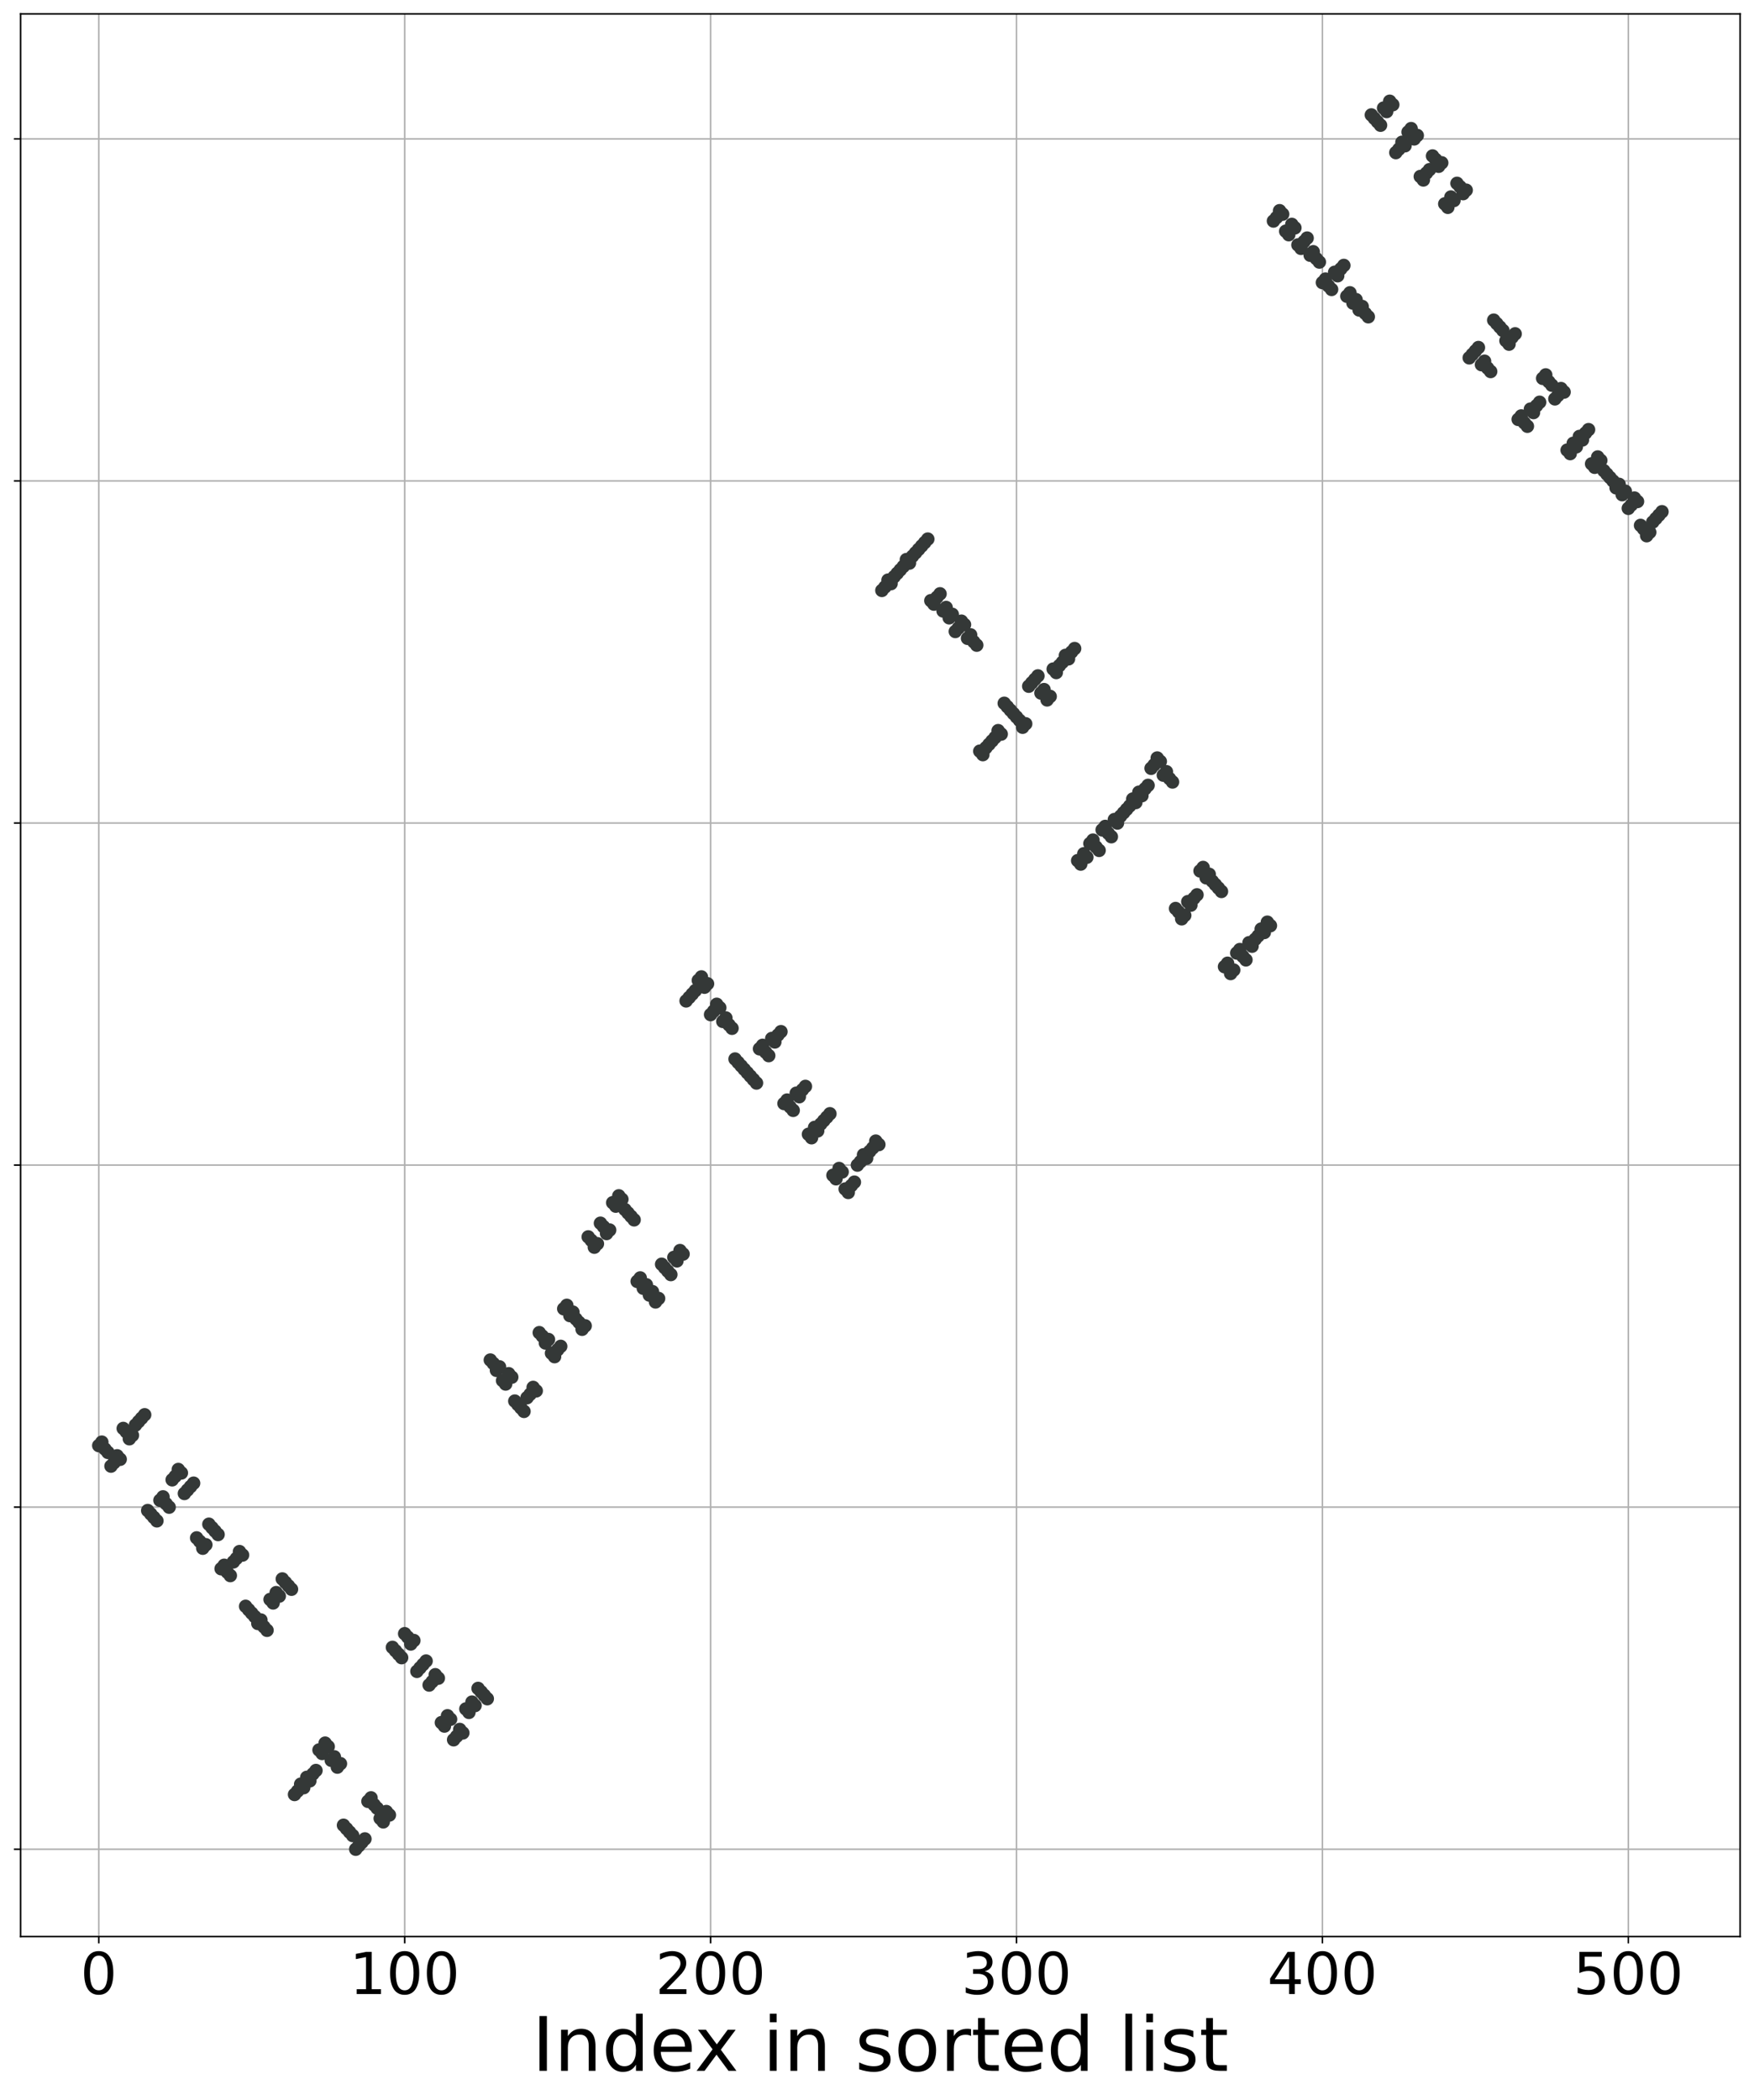 <?xml version="1.0" encoding="utf-8" standalone="no"?>
<!DOCTYPE svg PUBLIC "-//W3C//DTD SVG 1.1//EN"
  "http://www.w3.org/Graphics/SVG/1.1/DTD/svg11.dtd">
<!-- Created with matplotlib (https://matplotlib.org/) -->
<svg height="1090.099pt" version="1.1" viewBox="0 0 910.7 1090.099" width="910.7pt" xmlns="http://www.w3.org/2000/svg" xmlns:xlink="http://www.w3.org/1999/xlink">
 <defs>
  <style type="text/css">*{stroke-linecap:butt;stroke-linejoin:round;}</style>
 </defs>
 <g id="figure_1">
  <g id="patch_1">
   <path d="M 0 1090.099 
L 910.7 1090.099 
L 910.7 0 
L 0 0 
z
" style="fill:#ffffff;"/>
  </g>
  <g id="axes_1">
   <g id="patch_2">
    <path d="M 10.7 1005.12 
L 903.5 1005.12 
L 903.5 7.2 
L 10.7 7.2 
z
" style="fill:#ffffff;"/>
   </g>
   <g id="matplotlib.axis_1">
    <g id="xtick_1">
     <g id="line2d_1">
      <path clip-path="url(#pa34b870c39)" d="M 51.282 1005.12 
L 51.282 7.2 
" style="fill:none;stroke:#b0b0b0;stroke-linecap:square;stroke-width:0.8;"/>
     </g>
     <g id="line2d_2">
      <defs>
       <path d="M 0 0 
L 0 3.5 
" id="mb0ff9c9b8e" style="stroke:#000000;stroke-width:0.8;"/>
      </defs>
      <g>
       <use style="stroke:#000000;stroke-width:0.8;" x="51.282" xlink:href="#mb0ff9c9b8e" y="1005.12"/>
      </g>
     </g>
     <g id="text_1">
      <!-- 0 -->
      <g transform="translate(41.738 1034.915)scale(0.3 -0.3)">
       <defs>
        <path d="M 31.781 66.406 
Q 24.172 66.406 20.328 58.906 
Q 16.5 51.422 16.5 36.375 
Q 16.5 21.391 20.328 13.891 
Q 24.172 6.391 31.781 6.391 
Q 39.453 6.391 43.281 13.891 
Q 47.125 21.391 47.125 36.375 
Q 47.125 51.422 43.281 58.906 
Q 39.453 66.406 31.781 66.406 
z
M 31.781 74.219 
Q 44.047 74.219 50.516 64.516 
Q 56.984 54.828 56.984 36.375 
Q 56.984 17.969 50.516 8.266 
Q 44.047 -1.422 31.781 -1.422 
Q 19.531 -1.422 13.062 8.266 
Q 6.594 17.969 6.594 36.375 
Q 6.594 54.828 13.062 64.516 
Q 19.531 74.219 31.781 74.219 
z
" id="DejaVuSans-48"/>
       </defs>
       <use xlink:href="#DejaVuSans-48"/>
      </g>
     </g>
    </g>
    <g id="xtick_2">
     <g id="line2d_3">
      <path clip-path="url(#pa34b870c39)" d="M 210.115 1005.12 
L 210.115 7.2 
" style="fill:none;stroke:#b0b0b0;stroke-linecap:square;stroke-width:0.8;"/>
     </g>
     <g id="line2d_4">
      <g>
       <use style="stroke:#000000;stroke-width:0.8;" x="210.115" xlink:href="#mb0ff9c9b8e" y="1005.12"/>
      </g>
     </g>
     <g id="text_2">
      <!-- 100 -->
      <g transform="translate(181.484 1034.915)scale(0.3 -0.3)">
       <defs>
        <path d="M 12.406 8.297 
L 28.516 8.297 
L 28.516 63.922 
L 10.984 60.406 
L 10.984 69.391 
L 28.422 72.906 
L 38.281 72.906 
L 38.281 8.297 
L 54.391 8.297 
L 54.391 0 
L 12.406 0 
z
" id="DejaVuSans-49"/>
       </defs>
       <use xlink:href="#DejaVuSans-49"/>
       <use x="63.623" xlink:href="#DejaVuSans-48"/>
       <use x="127.246" xlink:href="#DejaVuSans-48"/>
      </g>
     </g>
    </g>
    <g id="xtick_3">
     <g id="line2d_5">
      <path clip-path="url(#pa34b870c39)" d="M 368.948 1005.12 
L 368.948 7.2 
" style="fill:none;stroke:#b0b0b0;stroke-linecap:square;stroke-width:0.8;"/>
     </g>
     <g id="line2d_6">
      <g>
       <use style="stroke:#000000;stroke-width:0.8;" x="368.948" xlink:href="#mb0ff9c9b8e" y="1005.12"/>
      </g>
     </g>
     <g id="text_3">
      <!-- 200 -->
      <g transform="translate(340.316 1034.915)scale(0.3 -0.3)">
       <defs>
        <path d="M 19.188 8.297 
L 53.609 8.297 
L 53.609 0 
L 7.328 0 
L 7.328 8.297 
Q 12.938 14.109 22.625 23.891 
Q 32.328 33.688 34.812 36.531 
Q 39.547 41.844 41.422 45.531 
Q 43.312 49.219 43.312 52.781 
Q 43.312 58.594 39.234 62.25 
Q 35.156 65.922 28.609 65.922 
Q 23.969 65.922 18.812 64.312 
Q 13.672 62.703 7.812 59.422 
L 7.812 69.391 
Q 13.766 71.781 18.938 73 
Q 24.125 74.219 28.422 74.219 
Q 39.75 74.219 46.484 68.547 
Q 53.219 62.891 53.219 53.422 
Q 53.219 48.922 51.531 44.891 
Q 49.859 40.875 45.406 35.406 
Q 44.188 33.984 37.641 27.219 
Q 31.109 20.453 19.188 8.297 
z
" id="DejaVuSans-50"/>
       </defs>
       <use xlink:href="#DejaVuSans-50"/>
       <use x="63.623" xlink:href="#DejaVuSans-48"/>
       <use x="127.246" xlink:href="#DejaVuSans-48"/>
      </g>
     </g>
    </g>
    <g id="xtick_4">
     <g id="line2d_7">
      <path clip-path="url(#pa34b870c39)" d="M 527.781 1005.12 
L 527.781 7.2 
" style="fill:none;stroke:#b0b0b0;stroke-linecap:square;stroke-width:0.8;"/>
     </g>
     <g id="line2d_8">
      <g>
       <use style="stroke:#000000;stroke-width:0.8;" x="527.781" xlink:href="#mb0ff9c9b8e" y="1005.12"/>
      </g>
     </g>
     <g id="text_4">
      <!-- 300 -->
      <g transform="translate(499.149 1034.915)scale(0.3 -0.3)">
       <defs>
        <path d="M 40.578 39.312 
Q 47.656 37.797 51.625 33 
Q 55.609 28.219 55.609 21.188 
Q 55.609 10.406 48.188 4.484 
Q 40.766 -1.422 27.094 -1.422 
Q 22.516 -1.422 17.656 -0.516 
Q 12.797 0.391 7.625 2.203 
L 7.625 11.719 
Q 11.719 9.328 16.594 8.109 
Q 21.484 6.891 26.812 6.891 
Q 36.078 6.891 40.938 10.547 
Q 45.797 14.203 45.797 21.188 
Q 45.797 27.641 41.281 31.266 
Q 36.766 34.906 28.719 34.906 
L 20.219 34.906 
L 20.219 43.016 
L 29.109 43.016 
Q 36.375 43.016 40.234 45.922 
Q 44.094 48.828 44.094 54.297 
Q 44.094 59.906 40.109 62.906 
Q 36.141 65.922 28.719 65.922 
Q 24.656 65.922 20.016 65.031 
Q 15.375 64.156 9.812 62.312 
L 9.812 71.094 
Q 15.438 72.656 20.344 73.438 
Q 25.25 74.219 29.594 74.219 
Q 40.828 74.219 47.359 69.109 
Q 53.906 64.016 53.906 55.328 
Q 53.906 49.266 50.438 45.094 
Q 46.969 40.922 40.578 39.312 
z
" id="DejaVuSans-51"/>
       </defs>
       <use xlink:href="#DejaVuSans-51"/>
       <use x="63.623" xlink:href="#DejaVuSans-48"/>
       <use x="127.246" xlink:href="#DejaVuSans-48"/>
      </g>
     </g>
    </g>
    <g id="xtick_5">
     <g id="line2d_9">
      <path clip-path="url(#pa34b870c39)" d="M 686.614 1005.12 
L 686.614 7.2 
" style="fill:none;stroke:#b0b0b0;stroke-linecap:square;stroke-width:0.8;"/>
     </g>
     <g id="line2d_10">
      <g>
       <use style="stroke:#000000;stroke-width:0.8;" x="686.614" xlink:href="#mb0ff9c9b8e" y="1005.12"/>
      </g>
     </g>
     <g id="text_5">
      <!-- 400 -->
      <g transform="translate(657.982 1034.915)scale(0.3 -0.3)">
       <defs>
        <path d="M 37.797 64.312 
L 12.891 25.391 
L 37.797 25.391 
z
M 35.203 72.906 
L 47.609 72.906 
L 47.609 25.391 
L 58.016 25.391 
L 58.016 17.188 
L 47.609 17.188 
L 47.609 0 
L 37.797 0 
L 37.797 17.188 
L 4.891 17.188 
L 4.891 26.703 
z
" id="DejaVuSans-52"/>
       </defs>
       <use xlink:href="#DejaVuSans-52"/>
       <use x="63.623" xlink:href="#DejaVuSans-48"/>
       <use x="127.246" xlink:href="#DejaVuSans-48"/>
      </g>
     </g>
    </g>
    <g id="xtick_6">
     <g id="line2d_11">
      <path clip-path="url(#pa34b870c39)" d="M 845.447 1005.12 
L 845.447 7.2 
" style="fill:none;stroke:#b0b0b0;stroke-linecap:square;stroke-width:0.8;"/>
     </g>
     <g id="line2d_12">
      <g>
       <use style="stroke:#000000;stroke-width:0.8;" x="845.447" xlink:href="#mb0ff9c9b8e" y="1005.12"/>
      </g>
     </g>
     <g id="text_6">
      <!-- 500 -->
      <g transform="translate(816.815 1034.915)scale(0.3 -0.3)">
       <defs>
        <path d="M 10.797 72.906 
L 49.516 72.906 
L 49.516 64.594 
L 19.828 64.594 
L 19.828 46.734 
Q 21.969 47.469 24.109 47.828 
Q 26.266 48.188 28.422 48.188 
Q 40.625 48.188 47.75 41.5 
Q 54.891 34.812 54.891 23.391 
Q 54.891 11.625 47.562 5.094 
Q 40.234 -1.422 26.906 -1.422 
Q 22.312 -1.422 17.547 -0.641 
Q 12.797 0.141 7.719 1.703 
L 7.719 11.625 
Q 12.109 9.234 16.797 8.062 
Q 21.484 6.891 26.703 6.891 
Q 35.156 6.891 40.078 11.328 
Q 45.016 15.766 45.016 23.391 
Q 45.016 31 40.078 35.438 
Q 35.156 39.891 26.703 39.891 
Q 22.75 39.891 18.812 39.016 
Q 14.891 38.141 10.797 36.281 
z
" id="DejaVuSans-53"/>
       </defs>
       <use xlink:href="#DejaVuSans-53"/>
       <use x="63.623" xlink:href="#DejaVuSans-48"/>
       <use x="127.246" xlink:href="#DejaVuSans-48"/>
      </g>
     </g>
    </g>
    <g id="text_7">
     <!-- Index in sorted list -->
     <g transform="translate(276.277 1074.788)scale(0.39 -0.39)">
      <defs>
       <path d="M 9.812 72.906 
L 19.672 72.906 
L 19.672 0 
L 9.812 0 
z
" id="DejaVuSans-73"/>
       <path d="M 54.891 33.016 
L 54.891 0 
L 45.906 0 
L 45.906 32.719 
Q 45.906 40.484 42.875 44.328 
Q 39.844 48.188 33.797 48.188 
Q 26.516 48.188 22.312 43.547 
Q 18.109 38.922 18.109 30.906 
L 18.109 0 
L 9.078 0 
L 9.078 54.688 
L 18.109 54.688 
L 18.109 46.188 
Q 21.344 51.125 25.703 53.562 
Q 30.078 56 35.797 56 
Q 45.219 56 50.047 50.172 
Q 54.891 44.344 54.891 33.016 
z
" id="DejaVuSans-110"/>
       <path d="M 45.406 46.391 
L 45.406 75.984 
L 54.391 75.984 
L 54.391 0 
L 45.406 0 
L 45.406 8.203 
Q 42.578 3.328 38.25 0.953 
Q 33.938 -1.422 27.875 -1.422 
Q 17.969 -1.422 11.734 6.484 
Q 5.516 14.406 5.516 27.297 
Q 5.516 40.188 11.734 48.094 
Q 17.969 56 27.875 56 
Q 33.938 56 38.25 53.625 
Q 42.578 51.266 45.406 46.391 
z
M 14.797 27.297 
Q 14.797 17.391 18.875 11.75 
Q 22.953 6.109 30.078 6.109 
Q 37.203 6.109 41.297 11.75 
Q 45.406 17.391 45.406 27.297 
Q 45.406 37.203 41.297 42.844 
Q 37.203 48.484 30.078 48.484 
Q 22.953 48.484 18.875 42.844 
Q 14.797 37.203 14.797 27.297 
z
" id="DejaVuSans-100"/>
       <path d="M 56.203 29.594 
L 56.203 25.203 
L 14.891 25.203 
Q 15.484 15.922 20.484 11.062 
Q 25.484 6.203 34.422 6.203 
Q 39.594 6.203 44.453 7.469 
Q 49.312 8.734 54.109 11.281 
L 54.109 2.781 
Q 49.266 0.734 44.188 -0.344 
Q 39.109 -1.422 33.891 -1.422 
Q 20.797 -1.422 13.156 6.188 
Q 5.516 13.812 5.516 26.812 
Q 5.516 40.234 12.766 48.109 
Q 20.016 56 32.328 56 
Q 43.359 56 49.781 48.891 
Q 56.203 41.797 56.203 29.594 
z
M 47.219 32.234 
Q 47.125 39.594 43.094 43.984 
Q 39.062 48.391 32.422 48.391 
Q 24.906 48.391 20.391 44.141 
Q 15.875 39.891 15.188 32.172 
z
" id="DejaVuSans-101"/>
       <path d="M 54.891 54.688 
L 35.109 28.078 
L 55.906 0 
L 45.312 0 
L 29.391 21.484 
L 13.484 0 
L 2.875 0 
L 24.125 28.609 
L 4.688 54.688 
L 15.281 54.688 
L 29.781 35.203 
L 44.281 54.688 
z
" id="DejaVuSans-120"/>
       <path id="DejaVuSans-32"/>
       <path d="M 9.422 54.688 
L 18.406 54.688 
L 18.406 0 
L 9.422 0 
z
M 9.422 75.984 
L 18.406 75.984 
L 18.406 64.594 
L 9.422 64.594 
z
" id="DejaVuSans-105"/>
       <path d="M 44.281 53.078 
L 44.281 44.578 
Q 40.484 46.531 36.375 47.5 
Q 32.281 48.484 27.875 48.484 
Q 21.188 48.484 17.844 46.438 
Q 14.5 44.391 14.5 40.281 
Q 14.5 37.156 16.891 35.375 
Q 19.281 33.594 26.516 31.984 
L 29.594 31.297 
Q 39.156 29.25 43.188 25.516 
Q 47.219 21.781 47.219 15.094 
Q 47.219 7.469 41.188 3.016 
Q 35.156 -1.422 24.609 -1.422 
Q 20.219 -1.422 15.453 -0.562 
Q 10.688 0.297 5.422 2 
L 5.422 11.281 
Q 10.406 8.688 15.234 7.391 
Q 20.062 6.109 24.812 6.109 
Q 31.156 6.109 34.562 8.281 
Q 37.984 10.453 37.984 14.406 
Q 37.984 18.062 35.516 20.016 
Q 33.062 21.969 24.703 23.781 
L 21.578 24.516 
Q 13.234 26.266 9.516 29.906 
Q 5.812 33.547 5.812 39.891 
Q 5.812 47.609 11.281 51.797 
Q 16.75 56 26.812 56 
Q 31.781 56 36.172 55.266 
Q 40.578 54.547 44.281 53.078 
z
" id="DejaVuSans-115"/>
       <path d="M 30.609 48.391 
Q 23.391 48.391 19.188 42.75 
Q 14.984 37.109 14.984 27.297 
Q 14.984 17.484 19.156 11.844 
Q 23.344 6.203 30.609 6.203 
Q 37.797 6.203 41.984 11.859 
Q 46.188 17.531 46.188 27.297 
Q 46.188 37.016 41.984 42.703 
Q 37.797 48.391 30.609 48.391 
z
M 30.609 56 
Q 42.328 56 49.016 48.375 
Q 55.719 40.766 55.719 27.297 
Q 55.719 13.875 49.016 6.219 
Q 42.328 -1.422 30.609 -1.422 
Q 18.844 -1.422 12.172 6.219 
Q 5.516 13.875 5.516 27.297 
Q 5.516 40.766 12.172 48.375 
Q 18.844 56 30.609 56 
z
" id="DejaVuSans-111"/>
       <path d="M 41.109 46.297 
Q 39.594 47.172 37.812 47.578 
Q 36.031 48 33.891 48 
Q 26.266 48 22.188 43.047 
Q 18.109 38.094 18.109 28.812 
L 18.109 0 
L 9.078 0 
L 9.078 54.688 
L 18.109 54.688 
L 18.109 46.188 
Q 20.953 51.172 25.484 53.578 
Q 30.031 56 36.531 56 
Q 37.453 56 38.578 55.875 
Q 39.703 55.766 41.062 55.516 
z
" id="DejaVuSans-114"/>
       <path d="M 18.312 70.219 
L 18.312 54.688 
L 36.812 54.688 
L 36.812 47.703 
L 18.312 47.703 
L 18.312 18.016 
Q 18.312 11.328 20.141 9.422 
Q 21.969 7.516 27.594 7.516 
L 36.812 7.516 
L 36.812 0 
L 27.594 0 
Q 17.188 0 13.234 3.875 
Q 9.281 7.766 9.281 18.016 
L 9.281 47.703 
L 2.688 47.703 
L 2.688 54.688 
L 9.281 54.688 
L 9.281 70.219 
z
" id="DejaVuSans-116"/>
       <path d="M 9.422 75.984 
L 18.406 75.984 
L 18.406 0 
L 9.422 0 
z
" id="DejaVuSans-108"/>
      </defs>
      <use xlink:href="#DejaVuSans-73"/>
      <use x="29.492" xlink:href="#DejaVuSans-110"/>
      <use x="92.871" xlink:href="#DejaVuSans-100"/>
      <use x="156.348" xlink:href="#DejaVuSans-101"/>
      <use x="216.121" xlink:href="#DejaVuSans-120"/>
      <use x="275.301" xlink:href="#DejaVuSans-32"/>
      <use x="307.088" xlink:href="#DejaVuSans-105"/>
      <use x="334.871" xlink:href="#DejaVuSans-110"/>
      <use x="398.25" xlink:href="#DejaVuSans-32"/>
      <use x="430.037" xlink:href="#DejaVuSans-115"/>
      <use x="482.137" xlink:href="#DejaVuSans-111"/>
      <use x="543.318" xlink:href="#DejaVuSans-114"/>
      <use x="584.432" xlink:href="#DejaVuSans-116"/>
      <use x="623.641" xlink:href="#DejaVuSans-101"/>
      <use x="685.164" xlink:href="#DejaVuSans-100"/>
      <use x="748.641" xlink:href="#DejaVuSans-32"/>
      <use x="780.428" xlink:href="#DejaVuSans-108"/>
      <use x="808.211" xlink:href="#DejaVuSans-105"/>
      <use x="835.994" xlink:href="#DejaVuSans-115"/>
      <use x="888.094" xlink:href="#DejaVuSans-116"/>
     </g>
    </g>
   </g>
   <g id="matplotlib.axis_2">
    <g id="ytick_1">
     <g id="line2d_13">
      <path clip-path="url(#pa34b870c39)" d="M 10.7 959.76 
L 903.5 959.76 
" style="fill:none;stroke:#b0b0b0;stroke-linecap:square;stroke-width:0.8;"/>
     </g>
     <g id="line2d_14">
      <defs>
       <path d="M 0 0 
L -3.5 0 
" id="m9b903c50d6" style="stroke:#000000;stroke-width:0.8;"/>
      </defs>
      <g>
       <use style="stroke:#000000;stroke-width:0.8;" x="10.7" xlink:href="#m9b903c50d6" y="959.76"/>
      </g>
     </g>
    </g>
    <g id="ytick_2">
     <g id="line2d_15">
      <path clip-path="url(#pa34b870c39)" d="M 10.7 782.226 
L 903.5 782.226 
" style="fill:none;stroke:#b0b0b0;stroke-linecap:square;stroke-width:0.8;"/>
     </g>
     <g id="line2d_16">
      <g>
       <use style="stroke:#000000;stroke-width:0.8;" x="10.7" xlink:href="#m9b903c50d6" y="782.226"/>
      </g>
     </g>
    </g>
    <g id="ytick_3">
     <g id="line2d_17">
      <path clip-path="url(#pa34b870c39)" d="M 10.7 604.692 
L 903.5 604.692 
" style="fill:none;stroke:#b0b0b0;stroke-linecap:square;stroke-width:0.8;"/>
     </g>
     <g id="line2d_18">
      <g>
       <use style="stroke:#000000;stroke-width:0.8;" x="10.7" xlink:href="#m9b903c50d6" y="604.692"/>
      </g>
     </g>
    </g>
    <g id="ytick_4">
     <g id="line2d_19">
      <path clip-path="url(#pa34b870c39)" d="M 10.7 427.157 
L 903.5 427.157 
" style="fill:none;stroke:#b0b0b0;stroke-linecap:square;stroke-width:0.8;"/>
     </g>
     <g id="line2d_20">
      <g>
       <use style="stroke:#000000;stroke-width:0.8;" x="10.7" xlink:href="#m9b903c50d6" y="427.157"/>
      </g>
     </g>
    </g>
    <g id="ytick_5">
     <g id="line2d_21">
      <path clip-path="url(#pa34b870c39)" d="M 10.7 249.623 
L 903.5 249.623 
" style="fill:none;stroke:#b0b0b0;stroke-linecap:square;stroke-width:0.8;"/>
     </g>
     <g id="line2d_22">
      <g>
       <use style="stroke:#000000;stroke-width:0.8;" x="10.7" xlink:href="#m9b903c50d6" y="249.623"/>
      </g>
     </g>
    </g>
    <g id="ytick_6">
     <g id="line2d_23">
      <path clip-path="url(#pa34b870c39)" d="M 10.7 72.089 
L 903.5 72.089 
" style="fill:none;stroke:#b0b0b0;stroke-linecap:square;stroke-width:0.8;"/>
     </g>
     <g id="line2d_24">
      <g>
       <use style="stroke:#000000;stroke-width:0.8;" x="10.7" xlink:href="#m9b903c50d6" y="72.089"/>
      </g>
     </g>
    </g>
   </g>
   <g id="line2d_25">
    <defs>
     <path d="M 0 3 
C 0.796 3 1.559 2.684 2.121 2.121 
C 2.684 1.559 3 0.796 3 0 
C 3 -0.796 2.684 -1.559 2.121 -2.121 
C 1.559 -2.684 0.796 -3 0 -3 
C -0.796 -3 -1.559 -2.684 -2.121 -2.121 
C -2.684 -1.559 -3 -0.796 -3 0 
C -3 0.796 -2.684 1.559 -2.121 2.121 
C -1.559 2.684 -0.796 3 0 3 
z
" id="md7c3f21697" style="stroke:#343837;"/>
    </defs>
    <g clip-path="url(#pa34b870c39)">
     <use style="fill:#343837;stroke:#343837;" x="51.282" xlink:href="#md7c3f21697" y="750.27"/>
     <use style="fill:#343837;stroke:#343837;" x="52.87" xlink:href="#md7c3f21697" y="748.494"/>
     <use style="fill:#343837;stroke:#343837;" x="54.458" xlink:href="#md7c3f21697" y="752.045"/>
     <use style="fill:#343837;stroke:#343837;" x="56.047" xlink:href="#md7c3f21697" y="753.82"/>
     <use style="fill:#343837;stroke:#343837;" x="57.635" xlink:href="#md7c3f21697" y="760.922"/>
     <use style="fill:#343837;stroke:#343837;" x="59.223" xlink:href="#md7c3f21697" y="759.146"/>
     <use style="fill:#343837;stroke:#343837;" x="60.812" xlink:href="#md7c3f21697" y="755.596"/>
     <use style="fill:#343837;stroke:#343837;" x="62.4" xlink:href="#md7c3f21697" y="757.371"/>
     <use style="fill:#343837;stroke:#343837;" x="63.988" xlink:href="#md7c3f21697" y="741.393"/>
     <use style="fill:#343837;stroke:#343837;" x="65.577" xlink:href="#md7c3f21697" y="743.168"/>
     <use style="fill:#343837;stroke:#343837;" x="67.165" xlink:href="#md7c3f21697" y="746.719"/>
     <use style="fill:#343837;stroke:#343837;" x="68.753" xlink:href="#md7c3f21697" y="744.944"/>
     <use style="fill:#343837;stroke:#343837;" x="70.342" xlink:href="#md7c3f21697" y="739.618"/>
     <use style="fill:#343837;stroke:#343837;" x="71.93" xlink:href="#md7c3f21697" y="737.842"/>
     <use style="fill:#343837;stroke:#343837;" x="73.518" xlink:href="#md7c3f21697" y="736.067"/>
     <use style="fill:#343837;stroke:#343837;" x="75.107" xlink:href="#md7c3f21697" y="734.292"/>
     <use style="fill:#343837;stroke:#343837;" x="76.695" xlink:href="#md7c3f21697" y="784.001"/>
     <use style="fill:#343837;stroke:#343837;" x="78.283" xlink:href="#md7c3f21697" y="785.776"/>
     <use style="fill:#343837;stroke:#343837;" x="79.872" xlink:href="#md7c3f21697" y="787.552"/>
     <use style="fill:#343837;stroke:#343837;" x="81.46" xlink:href="#md7c3f21697" y="789.327"/>
     <use style="fill:#343837;stroke:#343837;" x="83.048" xlink:href="#md7c3f21697" y="778.675"/>
     <use style="fill:#343837;stroke:#343837;" x="84.637" xlink:href="#md7c3f21697" y="776.9"/>
     <use style="fill:#343837;stroke:#343837;" x="86.225" xlink:href="#md7c3f21697" y="780.45"/>
     <use style="fill:#343837;stroke:#343837;" x="87.813" xlink:href="#md7c3f21697" y="782.226"/>
     <use style="fill:#343837;stroke:#343837;" x="89.402" xlink:href="#md7c3f21697" y="768.023"/>
     <use style="fill:#343837;stroke:#343837;" x="90.99" xlink:href="#md7c3f21697" y="766.248"/>
     <use style="fill:#343837;stroke:#343837;" x="92.578" xlink:href="#md7c3f21697" y="762.697"/>
     <use style="fill:#343837;stroke:#343837;" x="94.167" xlink:href="#md7c3f21697" y="764.472"/>
     <use style="fill:#343837;stroke:#343837;" x="95.755" xlink:href="#md7c3f21697" y="775.124"/>
     <use style="fill:#343837;stroke:#343837;" x="97.343" xlink:href="#md7c3f21697" y="773.349"/>
     <use style="fill:#343837;stroke:#343837;" x="98.932" xlink:href="#md7c3f21697" y="771.574"/>
     <use style="fill:#343837;stroke:#343837;" x="100.52" xlink:href="#md7c3f21697" y="769.798"/>
     <use style="fill:#343837;stroke:#343837;" x="102.108" xlink:href="#md7c3f21697" y="798.204"/>
     <use style="fill:#343837;stroke:#343837;" x="103.697" xlink:href="#md7c3f21697" y="799.979"/>
     <use style="fill:#343837;stroke:#343837;" x="105.285" xlink:href="#md7c3f21697" y="803.53"/>
     <use style="fill:#343837;stroke:#343837;" x="106.873" xlink:href="#md7c3f21697" y="801.755"/>
     <use style="fill:#343837;stroke:#343837;" x="108.462" xlink:href="#md7c3f21697" y="791.102"/>
     <use style="fill:#343837;stroke:#343837;" x="110.05" xlink:href="#md7c3f21697" y="792.878"/>
     <use style="fill:#343837;stroke:#343837;" x="111.638" xlink:href="#md7c3f21697" y="794.653"/>
     <use style="fill:#343837;stroke:#343837;" x="113.227" xlink:href="#md7c3f21697" y="796.428"/>
     <use style="fill:#343837;stroke:#343837;" x="114.815" xlink:href="#md7c3f21697" y="814.182"/>
     <use style="fill:#343837;stroke:#343837;" x="116.403" xlink:href="#md7c3f21697" y="812.407"/>
     <use style="fill:#343837;stroke:#343837;" x="117.992" xlink:href="#md7c3f21697" y="815.957"/>
     <use style="fill:#343837;stroke:#343837;" x="119.58" xlink:href="#md7c3f21697" y="817.733"/>
     <use style="fill:#343837;stroke:#343837;" x="121.168" xlink:href="#md7c3f21697" y="810.631"/>
     <use style="fill:#343837;stroke:#343837;" x="122.757" xlink:href="#md7c3f21697" y="808.856"/>
     <use style="fill:#343837;stroke:#343837;" x="124.345" xlink:href="#md7c3f21697" y="805.305"/>
     <use style="fill:#343837;stroke:#343837;" x="125.933" xlink:href="#md7c3f21697" y="807.081"/>
     <use style="fill:#343837;stroke:#343837;" x="127.522" xlink:href="#md7c3f21697" y="833.711"/>
     <use style="fill:#343837;stroke:#343837;" x="129.11" xlink:href="#md7c3f21697" y="835.486"/>
     <use style="fill:#343837;stroke:#343837;" x="130.698" xlink:href="#md7c3f21697" y="837.261"/>
     <use style="fill:#343837;stroke:#343837;" x="132.287" xlink:href="#md7c3f21697" y="839.037"/>
     <use style="fill:#343837;stroke:#343837;" x="133.875" xlink:href="#md7c3f21697" y="842.587"/>
     <use style="fill:#343837;stroke:#343837;" x="135.463" xlink:href="#md7c3f21697" y="840.812"/>
     <use style="fill:#343837;stroke:#343837;" x="137.052" xlink:href="#md7c3f21697" y="844.363"/>
     <use style="fill:#343837;stroke:#343837;" x="138.64" xlink:href="#md7c3f21697" y="846.138"/>
     <use style="fill:#343837;stroke:#343837;" x="140.228" xlink:href="#md7c3f21697" y="830.16"/>
     <use style="fill:#343837;stroke:#343837;" x="141.817" xlink:href="#md7c3f21697" y="831.935"/>
     <use style="fill:#343837;stroke:#343837;" x="143.405" xlink:href="#md7c3f21697" y="826.609"/>
     <use style="fill:#343837;stroke:#343837;" x="144.993" xlink:href="#md7c3f21697" y="828.385"/>
     <use style="fill:#343837;stroke:#343837;" x="146.582" xlink:href="#md7c3f21697" y="819.508"/>
     <use style="fill:#343837;stroke:#343837;" x="148.17" xlink:href="#md7c3f21697" y="821.283"/>
     <use style="fill:#343837;stroke:#343837;" x="149.758" xlink:href="#md7c3f21697" y="823.059"/>
     <use style="fill:#343837;stroke:#343837;" x="151.347" xlink:href="#md7c3f21697" y="824.834"/>
     <use style="fill:#343837;stroke:#343837;" x="152.935" xlink:href="#md7c3f21697" y="931.355"/>
     <use style="fill:#343837;stroke:#343837;" x="154.523" xlink:href="#md7c3f21697" y="929.579"/>
     <use style="fill:#343837;stroke:#343837;" x="156.112" xlink:href="#md7c3f21697" y="926.028"/>
     <use style="fill:#343837;stroke:#343837;" x="157.7" xlink:href="#md7c3f21697" y="927.804"/>
     <use style="fill:#343837;stroke:#343837;" x="159.288" xlink:href="#md7c3f21697" y="922.478"/>
     <use style="fill:#343837;stroke:#343837;" x="160.877" xlink:href="#md7c3f21697" y="924.253"/>
     <use style="fill:#343837;stroke:#343837;" x="162.465" xlink:href="#md7c3f21697" y="920.702"/>
     <use style="fill:#343837;stroke:#343837;" x="164.053" xlink:href="#md7c3f21697" y="918.927"/>
     <use style="fill:#343837;stroke:#343837;" x="165.642" xlink:href="#md7c3f21697" y="908.275"/>
     <use style="fill:#343837;stroke:#343837;" x="167.23" xlink:href="#md7c3f21697" y="910.05"/>
     <use style="fill:#343837;stroke:#343837;" x="168.818" xlink:href="#md7c3f21697" y="904.724"/>
     <use style="fill:#343837;stroke:#343837;" x="170.407" xlink:href="#md7c3f21697" y="906.5"/>
     <use style="fill:#343837;stroke:#343837;" x="171.995" xlink:href="#md7c3f21697" y="913.601"/>
     <use style="fill:#343837;stroke:#343837;" x="173.583" xlink:href="#md7c3f21697" y="911.826"/>
     <use style="fill:#343837;stroke:#343837;" x="175.172" xlink:href="#md7c3f21697" y="917.152"/>
     <use style="fill:#343837;stroke:#343837;" x="176.76" xlink:href="#md7c3f21697" y="915.376"/>
     <use style="fill:#343837;stroke:#343837;" x="178.348" xlink:href="#md7c3f21697" y="947.333"/>
     <use style="fill:#343837;stroke:#343837;" x="179.937" xlink:href="#md7c3f21697" y="949.108"/>
     <use style="fill:#343837;stroke:#343837;" x="181.525" xlink:href="#md7c3f21697" y="950.883"/>
     <use style="fill:#343837;stroke:#343837;" x="183.113" xlink:href="#md7c3f21697" y="952.659"/>
     <use style="fill:#343837;stroke:#343837;" x="184.701" xlink:href="#md7c3f21697" y="959.76"/>
     <use style="fill:#343837;stroke:#343837;" x="186.29" xlink:href="#md7c3f21697" y="957.985"/>
     <use style="fill:#343837;stroke:#343837;" x="187.878" xlink:href="#md7c3f21697" y="956.209"/>
     <use style="fill:#343837;stroke:#343837;" x="189.466" xlink:href="#md7c3f21697" y="954.434"/>
     <use style="fill:#343837;stroke:#343837;" x="191.055" xlink:href="#md7c3f21697" y="934.905"/>
     <use style="fill:#343837;stroke:#343837;" x="192.643" xlink:href="#md7c3f21697" y="933.13"/>
     <use style="fill:#343837;stroke:#343837;" x="194.231" xlink:href="#md7c3f21697" y="936.681"/>
     <use style="fill:#343837;stroke:#343837;" x="195.82" xlink:href="#md7c3f21697" y="938.456"/>
     <use style="fill:#343837;stroke:#343837;" x="197.408" xlink:href="#md7c3f21697" y="943.782"/>
     <use style="fill:#343837;stroke:#343837;" x="198.996" xlink:href="#md7c3f21697" y="945.557"/>
     <use style="fill:#343837;stroke:#343837;" x="200.585" xlink:href="#md7c3f21697" y="940.231"/>
     <use style="fill:#343837;stroke:#343837;" x="202.173" xlink:href="#md7c3f21697" y="942.007"/>
     <use style="fill:#343837;stroke:#343837;" x="203.761" xlink:href="#md7c3f21697" y="855.015"/>
     <use style="fill:#343837;stroke:#343837;" x="205.35" xlink:href="#md7c3f21697" y="856.79"/>
     <use style="fill:#343837;stroke:#343837;" x="206.938" xlink:href="#md7c3f21697" y="858.565"/>
     <use style="fill:#343837;stroke:#343837;" x="208.526" xlink:href="#md7c3f21697" y="860.341"/>
     <use style="fill:#343837;stroke:#343837;" x="210.115" xlink:href="#md7c3f21697" y="847.913"/>
     <use style="fill:#343837;stroke:#343837;" x="211.703" xlink:href="#md7c3f21697" y="849.689"/>
     <use style="fill:#343837;stroke:#343837;" x="213.291" xlink:href="#md7c3f21697" y="853.239"/>
     <use style="fill:#343837;stroke:#343837;" x="214.88" xlink:href="#md7c3f21697" y="851.464"/>
     <use style="fill:#343837;stroke:#343837;" x="216.468" xlink:href="#md7c3f21697" y="867.442"/>
     <use style="fill:#343837;stroke:#343837;" x="218.056" xlink:href="#md7c3f21697" y="865.667"/>
     <use style="fill:#343837;stroke:#343837;" x="219.645" xlink:href="#md7c3f21697" y="863.892"/>
     <use style="fill:#343837;stroke:#343837;" x="221.233" xlink:href="#md7c3f21697" y="862.116"/>
     <use style="fill:#343837;stroke:#343837;" x="222.821" xlink:href="#md7c3f21697" y="874.544"/>
     <use style="fill:#343837;stroke:#343837;" x="224.41" xlink:href="#md7c3f21697" y="872.768"/>
     <use style="fill:#343837;stroke:#343837;" x="225.998" xlink:href="#md7c3f21697" y="869.218"/>
     <use style="fill:#343837;stroke:#343837;" x="227.586" xlink:href="#md7c3f21697" y="870.993"/>
     <use style="fill:#343837;stroke:#343837;" x="229.175" xlink:href="#md7c3f21697" y="894.072"/>
     <use style="fill:#343837;stroke:#343837;" x="230.763" xlink:href="#md7c3f21697" y="895.848"/>
     <use style="fill:#343837;stroke:#343837;" x="232.351" xlink:href="#md7c3f21697" y="890.522"/>
     <use style="fill:#343837;stroke:#343837;" x="233.94" xlink:href="#md7c3f21697" y="892.297"/>
     <use style="fill:#343837;stroke:#343837;" x="235.528" xlink:href="#md7c3f21697" y="902.949"/>
     <use style="fill:#343837;stroke:#343837;" x="237.116" xlink:href="#md7c3f21697" y="901.174"/>
     <use style="fill:#343837;stroke:#343837;" x="238.705" xlink:href="#md7c3f21697" y="897.623"/>
     <use style="fill:#343837;stroke:#343837;" x="240.293" xlink:href="#md7c3f21697" y="899.398"/>
     <use style="fill:#343837;stroke:#343837;" x="241.881" xlink:href="#md7c3f21697" y="886.971"/>
     <use style="fill:#343837;stroke:#343837;" x="243.47" xlink:href="#md7c3f21697" y="888.746"/>
     <use style="fill:#343837;stroke:#343837;" x="245.058" xlink:href="#md7c3f21697" y="883.42"/>
     <use style="fill:#343837;stroke:#343837;" x="246.646" xlink:href="#md7c3f21697" y="885.196"/>
     <use style="fill:#343837;stroke:#343837;" x="248.235" xlink:href="#md7c3f21697" y="876.319"/>
     <use style="fill:#343837;stroke:#343837;" x="249.823" xlink:href="#md7c3f21697" y="878.094"/>
     <use style="fill:#343837;stroke:#343837;" x="251.411" xlink:href="#md7c3f21697" y="879.87"/>
     <use style="fill:#343837;stroke:#343837;" x="253" xlink:href="#md7c3f21697" y="881.645"/>
     <use style="fill:#343837;stroke:#343837;" x="254.588" xlink:href="#md7c3f21697" y="705.886"/>
     <use style="fill:#343837;stroke:#343837;" x="256.176" xlink:href="#md7c3f21697" y="707.661"/>
     <use style="fill:#343837;stroke:#343837;" x="257.765" xlink:href="#md7c3f21697" y="711.212"/>
     <use style="fill:#343837;stroke:#343837;" x="259.353" xlink:href="#md7c3f21697" y="709.437"/>
     <use style="fill:#343837;stroke:#343837;" x="260.941" xlink:href="#md7c3f21697" y="716.538"/>
     <use style="fill:#343837;stroke:#343837;" x="262.53" xlink:href="#md7c3f21697" y="718.313"/>
     <use style="fill:#343837;stroke:#343837;" x="264.118" xlink:href="#md7c3f21697" y="712.987"/>
     <use style="fill:#343837;stroke:#343837;" x="265.706" xlink:href="#md7c3f21697" y="714.763"/>
     <use style="fill:#343837;stroke:#343837;" x="267.295" xlink:href="#md7c3f21697" y="727.19"/>
     <use style="fill:#343837;stroke:#343837;" x="268.883" xlink:href="#md7c3f21697" y="728.965"/>
     <use style="fill:#343837;stroke:#343837;" x="270.471" xlink:href="#md7c3f21697" y="730.741"/>
     <use style="fill:#343837;stroke:#343837;" x="272.06" xlink:href="#md7c3f21697" y="732.516"/>
     <use style="fill:#343837;stroke:#343837;" x="273.648" xlink:href="#md7c3f21697" y="725.415"/>
     <use style="fill:#343837;stroke:#343837;" x="275.236" xlink:href="#md7c3f21697" y="723.639"/>
     <use style="fill:#343837;stroke:#343837;" x="276.825" xlink:href="#md7c3f21697" y="720.089"/>
     <use style="fill:#343837;stroke:#343837;" x="278.413" xlink:href="#md7c3f21697" y="721.864"/>
     <use style="fill:#343837;stroke:#343837;" x="280.001" xlink:href="#md7c3f21697" y="691.683"/>
     <use style="fill:#343837;stroke:#343837;" x="281.59" xlink:href="#md7c3f21697" y="693.459"/>
     <use style="fill:#343837;stroke:#343837;" x="283.178" xlink:href="#md7c3f21697" y="697.009"/>
     <use style="fill:#343837;stroke:#343837;" x="284.766" xlink:href="#md7c3f21697" y="695.234"/>
     <use style="fill:#343837;stroke:#343837;" x="286.355" xlink:href="#md7c3f21697" y="702.335"/>
     <use style="fill:#343837;stroke:#343837;" x="287.943" xlink:href="#md7c3f21697" y="704.111"/>
     <use style="fill:#343837;stroke:#343837;" x="289.531" xlink:href="#md7c3f21697" y="700.56"/>
     <use style="fill:#343837;stroke:#343837;" x="291.12" xlink:href="#md7c3f21697" y="698.785"/>
     <use style="fill:#343837;stroke:#343837;" x="292.708" xlink:href="#md7c3f21697" y="679.256"/>
     <use style="fill:#343837;stroke:#343837;" x="294.296" xlink:href="#md7c3f21697" y="677.481"/>
     <use style="fill:#343837;stroke:#343837;" x="295.885" xlink:href="#md7c3f21697" y="682.807"/>
     <use style="fill:#343837;stroke:#343837;" x="297.473" xlink:href="#md7c3f21697" y="681.031"/>
     <use style="fill:#343837;stroke:#343837;" x="299.061" xlink:href="#md7c3f21697" y="684.582"/>
     <use style="fill:#343837;stroke:#343837;" x="300.65" xlink:href="#md7c3f21697" y="686.357"/>
     <use style="fill:#343837;stroke:#343837;" x="302.238" xlink:href="#md7c3f21697" y="689.908"/>
     <use style="fill:#343837;stroke:#343837;" x="303.826" xlink:href="#md7c3f21697" y="688.133"/>
     <use style="fill:#343837;stroke:#343837;" x="305.415" xlink:href="#md7c3f21697" y="641.974"/>
     <use style="fill:#343837;stroke:#343837;" x="307.003" xlink:href="#md7c3f21697" y="643.749"/>
     <use style="fill:#343837;stroke:#343837;" x="308.591" xlink:href="#md7c3f21697" y="647.3"/>
     <use style="fill:#343837;stroke:#343837;" x="310.18" xlink:href="#md7c3f21697" y="645.524"/>
     <use style="fill:#343837;stroke:#343837;" x="311.768" xlink:href="#md7c3f21697" y="634.872"/>
     <use style="fill:#343837;stroke:#343837;" x="313.356" xlink:href="#md7c3f21697" y="636.648"/>
     <use style="fill:#343837;stroke:#343837;" x="314.945" xlink:href="#md7c3f21697" y="640.198"/>
     <use style="fill:#343837;stroke:#343837;" x="316.533" xlink:href="#md7c3f21697" y="638.423"/>
     <use style="fill:#343837;stroke:#343837;" x="318.121" xlink:href="#md7c3f21697" y="624.22"/>
     <use style="fill:#343837;stroke:#343837;" x="319.709" xlink:href="#md7c3f21697" y="625.996"/>
     <use style="fill:#343837;stroke:#343837;" x="321.298" xlink:href="#md7c3f21697" y="620.67"/>
     <use style="fill:#343837;stroke:#343837;" x="322.886" xlink:href="#md7c3f21697" y="622.445"/>
     <use style="fill:#343837;stroke:#343837;" x="324.474" xlink:href="#md7c3f21697" y="627.771"/>
     <use style="fill:#343837;stroke:#343837;" x="326.063" xlink:href="#md7c3f21697" y="629.546"/>
     <use style="fill:#343837;stroke:#343837;" x="327.651" xlink:href="#md7c3f21697" y="631.322"/>
     <use style="fill:#343837;stroke:#343837;" x="329.239" xlink:href="#md7c3f21697" y="633.097"/>
     <use style="fill:#343837;stroke:#343837;" x="330.828" xlink:href="#md7c3f21697" y="665.053"/>
     <use style="fill:#343837;stroke:#343837;" x="332.416" xlink:href="#md7c3f21697" y="663.278"/>
     <use style="fill:#343837;stroke:#343837;" x="334.004" xlink:href="#md7c3f21697" y="668.604"/>
     <use style="fill:#343837;stroke:#343837;" x="335.593" xlink:href="#md7c3f21697" y="666.828"/>
     <use style="fill:#343837;stroke:#343837;" x="337.181" xlink:href="#md7c3f21697" y="672.155"/>
     <use style="fill:#343837;stroke:#343837;" x="338.769" xlink:href="#md7c3f21697" y="670.379"/>
     <use style="fill:#343837;stroke:#343837;" x="340.358" xlink:href="#md7c3f21697" y="675.705"/>
     <use style="fill:#343837;stroke:#343837;" x="341.946" xlink:href="#md7c3f21697" y="673.93"/>
     <use style="fill:#343837;stroke:#343837;" x="343.534" xlink:href="#md7c3f21697" y="656.176"/>
     <use style="fill:#343837;stroke:#343837;" x="345.123" xlink:href="#md7c3f21697" y="657.952"/>
     <use style="fill:#343837;stroke:#343837;" x="346.711" xlink:href="#md7c3f21697" y="659.727"/>
     <use style="fill:#343837;stroke:#343837;" x="348.299" xlink:href="#md7c3f21697" y="661.502"/>
     <use style="fill:#343837;stroke:#343837;" x="349.888" xlink:href="#md7c3f21697" y="652.626"/>
     <use style="fill:#343837;stroke:#343837;" x="351.476" xlink:href="#md7c3f21697" y="654.401"/>
     <use style="fill:#343837;stroke:#343837;" x="353.064" xlink:href="#md7c3f21697" y="649.075"/>
     <use style="fill:#343837;stroke:#343837;" x="354.653" xlink:href="#md7c3f21697" y="650.85"/>
     <use style="fill:#343837;stroke:#343837;" x="356.241" xlink:href="#md7c3f21697" y="519.475"/>
     <use style="fill:#343837;stroke:#343837;" x="357.829" xlink:href="#md7c3f21697" y="517.7"/>
     <use style="fill:#343837;stroke:#343837;" x="359.418" xlink:href="#md7c3f21697" y="515.924"/>
     <use style="fill:#343837;stroke:#343837;" x="361.006" xlink:href="#md7c3f21697" y="514.149"/>
     <use style="fill:#343837;stroke:#343837;" x="362.594" xlink:href="#md7c3f21697" y="508.823"/>
     <use style="fill:#343837;stroke:#343837;" x="364.183" xlink:href="#md7c3f21697" y="507.048"/>
     <use style="fill:#343837;stroke:#343837;" x="365.771" xlink:href="#md7c3f21697" y="512.374"/>
     <use style="fill:#343837;stroke:#343837;" x="367.359" xlink:href="#md7c3f21697" y="510.598"/>
     <use style="fill:#343837;stroke:#343837;" x="368.948" xlink:href="#md7c3f21697" y="526.576"/>
     <use style="fill:#343837;stroke:#343837;" x="370.536" xlink:href="#md7c3f21697" y="524.801"/>
     <use style="fill:#343837;stroke:#343837;" x="372.124" xlink:href="#md7c3f21697" y="521.25"/>
     <use style="fill:#343837;stroke:#343837;" x="373.713" xlink:href="#md7c3f21697" y="523.026"/>
     <use style="fill:#343837;stroke:#343837;" x="375.301" xlink:href="#md7c3f21697" y="530.127"/>
     <use style="fill:#343837;stroke:#343837;" x="376.889" xlink:href="#md7c3f21697" y="528.352"/>
     <use style="fill:#343837;stroke:#343837;" x="378.478" xlink:href="#md7c3f21697" y="531.902"/>
     <use style="fill:#343837;stroke:#343837;" x="380.066" xlink:href="#md7c3f21697" y="533.678"/>
     <use style="fill:#343837;stroke:#343837;" x="381.654" xlink:href="#md7c3f21697" y="549.656"/>
     <use style="fill:#343837;stroke:#343837;" x="383.243" xlink:href="#md7c3f21697" y="551.431"/>
     <use style="fill:#343837;stroke:#343837;" x="384.831" xlink:href="#md7c3f21697" y="553.207"/>
     <use style="fill:#343837;stroke:#343837;" x="386.419" xlink:href="#md7c3f21697" y="554.982"/>
     <use style="fill:#343837;stroke:#343837;" x="388.008" xlink:href="#md7c3f21697" y="556.757"/>
     <use style="fill:#343837;stroke:#343837;" x="389.596" xlink:href="#md7c3f21697" y="558.533"/>
     <use style="fill:#343837;stroke:#343837;" x="391.184" xlink:href="#md7c3f21697" y="560.308"/>
     <use style="fill:#343837;stroke:#343837;" x="392.773" xlink:href="#md7c3f21697" y="562.083"/>
     <use style="fill:#343837;stroke:#343837;" x="394.361" xlink:href="#md7c3f21697" y="544.33"/>
     <use style="fill:#343837;stroke:#343837;" x="395.949" xlink:href="#md7c3f21697" y="542.555"/>
     <use style="fill:#343837;stroke:#343837;" x="397.538" xlink:href="#md7c3f21697" y="546.105"/>
     <use style="fill:#343837;stroke:#343837;" x="399.126" xlink:href="#md7c3f21697" y="547.881"/>
     <use style="fill:#343837;stroke:#343837;" x="400.714" xlink:href="#md7c3f21697" y="539.004"/>
     <use style="fill:#343837;stroke:#343837;" x="402.303" xlink:href="#md7c3f21697" y="540.779"/>
     <use style="fill:#343837;stroke:#343837;" x="403.891" xlink:href="#md7c3f21697" y="537.228"/>
     <use style="fill:#343837;stroke:#343837;" x="405.479" xlink:href="#md7c3f21697" y="535.453"/>
     <use style="fill:#343837;stroke:#343837;" x="407.068" xlink:href="#md7c3f21697" y="572.735"/>
     <use style="fill:#343837;stroke:#343837;" x="408.656" xlink:href="#md7c3f21697" y="570.96"/>
     <use style="fill:#343837;stroke:#343837;" x="410.244" xlink:href="#md7c3f21697" y="574.511"/>
     <use style="fill:#343837;stroke:#343837;" x="411.833" xlink:href="#md7c3f21697" y="576.286"/>
     <use style="fill:#343837;stroke:#343837;" x="413.421" xlink:href="#md7c3f21697" y="567.409"/>
     <use style="fill:#343837;stroke:#343837;" x="415.009" xlink:href="#md7c3f21697" y="569.185"/>
     <use style="fill:#343837;stroke:#343837;" x="416.598" xlink:href="#md7c3f21697" y="565.634"/>
     <use style="fill:#343837;stroke:#343837;" x="418.186" xlink:href="#md7c3f21697" y="563.859"/>
     <use style="fill:#343837;stroke:#343837;" x="419.774" xlink:href="#md7c3f21697" y="588.713"/>
     <use style="fill:#343837;stroke:#343837;" x="421.363" xlink:href="#md7c3f21697" y="590.489"/>
     <use style="fill:#343837;stroke:#343837;" x="422.951" xlink:href="#md7c3f21697" y="585.163"/>
     <use style="fill:#343837;stroke:#343837;" x="424.539" xlink:href="#md7c3f21697" y="586.938"/>
     <use style="fill:#343837;stroke:#343837;" x="426.128" xlink:href="#md7c3f21697" y="583.387"/>
     <use style="fill:#343837;stroke:#343837;" x="427.716" xlink:href="#md7c3f21697" y="581.612"/>
     <use style="fill:#343837;stroke:#343837;" x="429.304" xlink:href="#md7c3f21697" y="579.837"/>
     <use style="fill:#343837;stroke:#343837;" x="430.893" xlink:href="#md7c3f21697" y="578.061"/>
     <use style="fill:#343837;stroke:#343837;" x="432.481" xlink:href="#md7c3f21697" y="610.018"/>
     <use style="fill:#343837;stroke:#343837;" x="434.069" xlink:href="#md7c3f21697" y="611.793"/>
     <use style="fill:#343837;stroke:#343837;" x="435.658" xlink:href="#md7c3f21697" y="606.467"/>
     <use style="fill:#343837;stroke:#343837;" x="437.246" xlink:href="#md7c3f21697" y="608.242"/>
     <use style="fill:#343837;stroke:#343837;" x="438.834" xlink:href="#md7c3f21697" y="617.119"/>
     <use style="fill:#343837;stroke:#343837;" x="440.423" xlink:href="#md7c3f21697" y="618.894"/>
     <use style="fill:#343837;stroke:#343837;" x="442.011" xlink:href="#md7c3f21697" y="615.344"/>
     <use style="fill:#343837;stroke:#343837;" x="443.599" xlink:href="#md7c3f21697" y="613.568"/>
     <use style="fill:#343837;stroke:#343837;" x="445.188" xlink:href="#md7c3f21697" y="604.692"/>
     <use style="fill:#343837;stroke:#343837;" x="446.776" xlink:href="#md7c3f21697" y="602.916"/>
     <use style="fill:#343837;stroke:#343837;" x="448.364" xlink:href="#md7c3f21697" y="599.365"/>
     <use style="fill:#343837;stroke:#343837;" x="449.953" xlink:href="#md7c3f21697" y="601.141"/>
     <use style="fill:#343837;stroke:#343837;" x="451.541" xlink:href="#md7c3f21697" y="597.59"/>
     <use style="fill:#343837;stroke:#343837;" x="453.129" xlink:href="#md7c3f21697" y="595.815"/>
     <use style="fill:#343837;stroke:#343837;" x="454.718" xlink:href="#md7c3f21697" y="592.264"/>
     <use style="fill:#343837;stroke:#343837;" x="456.306" xlink:href="#md7c3f21697" y="594.039"/>
     <use style="fill:#343837;stroke:#343837;" x="457.894" xlink:href="#md7c3f21697" y="306.434"/>
     <use style="fill:#343837;stroke:#343837;" x="459.482" xlink:href="#md7c3f21697" y="304.659"/>
     <use style="fill:#343837;stroke:#343837;" x="461.071" xlink:href="#md7c3f21697" y="301.108"/>
     <use style="fill:#343837;stroke:#343837;" x="462.659" xlink:href="#md7c3f21697" y="302.883"/>
     <use style="fill:#343837;stroke:#343837;" x="464.247" xlink:href="#md7c3f21697" y="299.333"/>
     <use style="fill:#343837;stroke:#343837;" x="465.836" xlink:href="#md7c3f21697" y="297.557"/>
     <use style="fill:#343837;stroke:#343837;" x="467.424" xlink:href="#md7c3f21697" y="295.782"/>
     <use style="fill:#343837;stroke:#343837;" x="469.012" xlink:href="#md7c3f21697" y="294.007"/>
     <use style="fill:#343837;stroke:#343837;" x="470.601" xlink:href="#md7c3f21697" y="290.456"/>
     <use style="fill:#343837;stroke:#343837;" x="472.189" xlink:href="#md7c3f21697" y="292.231"/>
     <use style="fill:#343837;stroke:#343837;" x="473.777" xlink:href="#md7c3f21697" y="288.681"/>
     <use style="fill:#343837;stroke:#343837;" x="475.366" xlink:href="#md7c3f21697" y="286.905"/>
     <use style="fill:#343837;stroke:#343837;" x="476.954" xlink:href="#md7c3f21697" y="285.13"/>
     <use style="fill:#343837;stroke:#343837;" x="478.542" xlink:href="#md7c3f21697" y="283.355"/>
     <use style="fill:#343837;stroke:#343837;" x="480.131" xlink:href="#md7c3f21697" y="281.579"/>
     <use style="fill:#343837;stroke:#343837;" x="481.719" xlink:href="#md7c3f21697" y="279.804"/>
     <use style="fill:#343837;stroke:#343837;" x="483.307" xlink:href="#md7c3f21697" y="311.76"/>
     <use style="fill:#343837;stroke:#343837;" x="484.896" xlink:href="#md7c3f21697" y="313.535"/>
     <use style="fill:#343837;stroke:#343837;" x="486.484" xlink:href="#md7c3f21697" y="309.985"/>
     <use style="fill:#343837;stroke:#343837;" x="488.072" xlink:href="#md7c3f21697" y="308.209"/>
     <use style="fill:#343837;stroke:#343837;" x="489.661" xlink:href="#md7c3f21697" y="317.086"/>
     <use style="fill:#343837;stroke:#343837;" x="491.249" xlink:href="#md7c3f21697" y="315.311"/>
     <use style="fill:#343837;stroke:#343837;" x="492.837" xlink:href="#md7c3f21697" y="320.637"/>
     <use style="fill:#343837;stroke:#343837;" x="494.426" xlink:href="#md7c3f21697" y="318.861"/>
     <use style="fill:#343837;stroke:#343837;" x="496.014" xlink:href="#md7c3f21697" y="327.738"/>
     <use style="fill:#343837;stroke:#343837;" x="497.602" xlink:href="#md7c3f21697" y="325.963"/>
     <use style="fill:#343837;stroke:#343837;" x="499.191" xlink:href="#md7c3f21697" y="322.412"/>
     <use style="fill:#343837;stroke:#343837;" x="500.779" xlink:href="#md7c3f21697" y="324.187"/>
     <use style="fill:#343837;stroke:#343837;" x="502.367" xlink:href="#md7c3f21697" y="331.289"/>
     <use style="fill:#343837;stroke:#343837;" x="503.956" xlink:href="#md7c3f21697" y="329.513"/>
     <use style="fill:#343837;stroke:#343837;" x="505.544" xlink:href="#md7c3f21697" y="333.064"/>
     <use style="fill:#343837;stroke:#343837;" x="507.132" xlink:href="#md7c3f21697" y="334.839"/>
     <use style="fill:#343837;stroke:#343837;" x="508.721" xlink:href="#md7c3f21697" y="389.875"/>
     <use style="fill:#343837;stroke:#343837;" x="510.309" xlink:href="#md7c3f21697" y="391.65"/>
     <use style="fill:#343837;stroke:#343837;" x="511.897" xlink:href="#md7c3f21697" y="388.1"/>
     <use style="fill:#343837;stroke:#343837;" x="513.486" xlink:href="#md7c3f21697" y="386.324"/>
     <use style="fill:#343837;stroke:#343837;" x="515.074" xlink:href="#md7c3f21697" y="384.549"/>
     <use style="fill:#343837;stroke:#343837;" x="516.662" xlink:href="#md7c3f21697" y="382.774"/>
     <use style="fill:#343837;stroke:#343837;" x="518.251" xlink:href="#md7c3f21697" y="379.223"/>
     <use style="fill:#343837;stroke:#343837;" x="519.839" xlink:href="#md7c3f21697" y="380.998"/>
     <use style="fill:#343837;stroke:#343837;" x="521.427" xlink:href="#md7c3f21697" y="365.02"/>
     <use style="fill:#343837;stroke:#343837;" x="523.016" xlink:href="#md7c3f21697" y="366.796"/>
     <use style="fill:#343837;stroke:#343837;" x="524.604" xlink:href="#md7c3f21697" y="368.571"/>
     <use style="fill:#343837;stroke:#343837;" x="526.192" xlink:href="#md7c3f21697" y="370.346"/>
     <use style="fill:#343837;stroke:#343837;" x="527.781" xlink:href="#md7c3f21697" y="372.122"/>
     <use style="fill:#343837;stroke:#343837;" x="529.369" xlink:href="#md7c3f21697" y="373.897"/>
     <use style="fill:#343837;stroke:#343837;" x="530.957" xlink:href="#md7c3f21697" y="377.448"/>
     <use style="fill:#343837;stroke:#343837;" x="532.546" xlink:href="#md7c3f21697" y="375.672"/>
     <use style="fill:#343837;stroke:#343837;" x="534.134" xlink:href="#md7c3f21697" y="356.144"/>
     <use style="fill:#343837;stroke:#343837;" x="535.722" xlink:href="#md7c3f21697" y="354.368"/>
     <use style="fill:#343837;stroke:#343837;" x="537.311" xlink:href="#md7c3f21697" y="352.593"/>
     <use style="fill:#343837;stroke:#343837;" x="538.899" xlink:href="#md7c3f21697" y="350.818"/>
     <use style="fill:#343837;stroke:#343837;" x="540.487" xlink:href="#md7c3f21697" y="359.694"/>
     <use style="fill:#343837;stroke:#343837;" x="542.076" xlink:href="#md7c3f21697" y="357.919"/>
     <use style="fill:#343837;stroke:#343837;" x="543.664" xlink:href="#md7c3f21697" y="363.245"/>
     <use style="fill:#343837;stroke:#343837;" x="545.252" xlink:href="#md7c3f21697" y="361.47"/>
     <use style="fill:#343837;stroke:#343837;" x="546.841" xlink:href="#md7c3f21697" y="347.267"/>
     <use style="fill:#343837;stroke:#343837;" x="548.429" xlink:href="#md7c3f21697" y="349.042"/>
     <use style="fill:#343837;stroke:#343837;" x="550.017" xlink:href="#md7c3f21697" y="345.492"/>
     <use style="fill:#343837;stroke:#343837;" x="551.606" xlink:href="#md7c3f21697" y="343.716"/>
     <use style="fill:#343837;stroke:#343837;" x="553.194" xlink:href="#md7c3f21697" y="340.165"/>
     <use style="fill:#343837;stroke:#343837;" x="554.782" xlink:href="#md7c3f21697" y="341.941"/>
     <use style="fill:#343837;stroke:#343837;" x="556.371" xlink:href="#md7c3f21697" y="338.39"/>
     <use style="fill:#343837;stroke:#343837;" x="557.959" xlink:href="#md7c3f21697" y="336.615"/>
     <use style="fill:#343837;stroke:#343837;" x="559.547" xlink:href="#md7c3f21697" y="446.686"/>
     <use style="fill:#343837;stroke:#343837;" x="561.136" xlink:href="#md7c3f21697" y="448.461"/>
     <use style="fill:#343837;stroke:#343837;" x="562.724" xlink:href="#md7c3f21697" y="443.135"/>
     <use style="fill:#343837;stroke:#343837;" x="564.312" xlink:href="#md7c3f21697" y="444.911"/>
     <use style="fill:#343837;stroke:#343837;" x="565.901" xlink:href="#md7c3f21697" y="437.809"/>
     <use style="fill:#343837;stroke:#343837;" x="567.489" xlink:href="#md7c3f21697" y="436.034"/>
     <use style="fill:#343837;stroke:#343837;" x="569.077" xlink:href="#md7c3f21697" y="439.585"/>
     <use style="fill:#343837;stroke:#343837;" x="570.666" xlink:href="#md7c3f21697" y="441.36"/>
     <use style="fill:#343837;stroke:#343837;" x="572.254" xlink:href="#md7c3f21697" y="430.708"/>
     <use style="fill:#343837;stroke:#343837;" x="573.842" xlink:href="#md7c3f21697" y="428.933"/>
     <use style="fill:#343837;stroke:#343837;" x="575.431" xlink:href="#md7c3f21697" y="432.483"/>
     <use style="fill:#343837;stroke:#343837;" x="577.019" xlink:href="#md7c3f21697" y="434.259"/>
     <use style="fill:#343837;stroke:#343837;" x="578.607" xlink:href="#md7c3f21697" y="425.382"/>
     <use style="fill:#343837;stroke:#343837;" x="580.196" xlink:href="#md7c3f21697" y="427.157"/>
     <use style="fill:#343837;stroke:#343837;" x="581.784" xlink:href="#md7c3f21697" y="423.607"/>
     <use style="fill:#343837;stroke:#343837;" x="583.372" xlink:href="#md7c3f21697" y="421.831"/>
     <use style="fill:#343837;stroke:#343837;" x="584.961" xlink:href="#md7c3f21697" y="420.056"/>
     <use style="fill:#343837;stroke:#343837;" x="586.549" xlink:href="#md7c3f21697" y="418.281"/>
     <use style="fill:#343837;stroke:#343837;" x="588.137" xlink:href="#md7c3f21697" y="414.73"/>
     <use style="fill:#343837;stroke:#343837;" x="589.726" xlink:href="#md7c3f21697" y="416.505"/>
     <use style="fill:#343837;stroke:#343837;" x="591.314" xlink:href="#md7c3f21697" y="411.179"/>
     <use style="fill:#343837;stroke:#343837;" x="592.902" xlink:href="#md7c3f21697" y="412.955"/>
     <use style="fill:#343837;stroke:#343837;" x="594.49" xlink:href="#md7c3f21697" y="409.404"/>
     <use style="fill:#343837;stroke:#343837;" x="596.079" xlink:href="#md7c3f21697" y="407.628"/>
     <use style="fill:#343837;stroke:#343837;" x="597.667" xlink:href="#md7c3f21697" y="398.752"/>
     <use style="fill:#343837;stroke:#343837;" x="599.255" xlink:href="#md7c3f21697" y="396.976"/>
     <use style="fill:#343837;stroke:#343837;" x="600.844" xlink:href="#md7c3f21697" y="393.426"/>
     <use style="fill:#343837;stroke:#343837;" x="602.432" xlink:href="#md7c3f21697" y="395.201"/>
     <use style="fill:#343837;stroke:#343837;" x="604.02" xlink:href="#md7c3f21697" y="402.302"/>
     <use style="fill:#343837;stroke:#343837;" x="605.609" xlink:href="#md7c3f21697" y="400.527"/>
     <use style="fill:#343837;stroke:#343837;" x="607.197" xlink:href="#md7c3f21697" y="404.078"/>
     <use style="fill:#343837;stroke:#343837;" x="608.785" xlink:href="#md7c3f21697" y="405.853"/>
     <use style="fill:#343837;stroke:#343837;" x="610.374" xlink:href="#md7c3f21697" y="471.541"/>
     <use style="fill:#343837;stroke:#343837;" x="611.962" xlink:href="#md7c3f21697" y="473.316"/>
     <use style="fill:#343837;stroke:#343837;" x="613.55" xlink:href="#md7c3f21697" y="476.867"/>
     <use style="fill:#343837;stroke:#343837;" x="615.139" xlink:href="#md7c3f21697" y="475.092"/>
     <use style="fill:#343837;stroke:#343837;" x="616.727" xlink:href="#md7c3f21697" y="467.99"/>
     <use style="fill:#343837;stroke:#343837;" x="618.315" xlink:href="#md7c3f21697" y="469.765"/>
     <use style="fill:#343837;stroke:#343837;" x="619.904" xlink:href="#md7c3f21697" y="466.215"/>
     <use style="fill:#343837;stroke:#343837;" x="621.492" xlink:href="#md7c3f21697" y="464.439"/>
     <use style="fill:#343837;stroke:#343837;" x="623.08" xlink:href="#md7c3f21697" y="452.012"/>
     <use style="fill:#343837;stroke:#343837;" x="624.669" xlink:href="#md7c3f21697" y="450.237"/>
     <use style="fill:#343837;stroke:#343837;" x="626.257" xlink:href="#md7c3f21697" y="455.563"/>
     <use style="fill:#343837;stroke:#343837;" x="627.845" xlink:href="#md7c3f21697" y="453.787"/>
     <use style="fill:#343837;stroke:#343837;" x="629.434" xlink:href="#md7c3f21697" y="457.338"/>
     <use style="fill:#343837;stroke:#343837;" x="631.022" xlink:href="#md7c3f21697" y="459.113"/>
     <use style="fill:#343837;stroke:#343837;" x="632.61" xlink:href="#md7c3f21697" y="460.889"/>
     <use style="fill:#343837;stroke:#343837;" x="634.199" xlink:href="#md7c3f21697" y="462.664"/>
     <use style="fill:#343837;stroke:#343837;" x="635.787" xlink:href="#md7c3f21697" y="501.722"/>
     <use style="fill:#343837;stroke:#343837;" x="637.375" xlink:href="#md7c3f21697" y="499.946"/>
     <use style="fill:#343837;stroke:#343837;" x="638.964" xlink:href="#md7c3f21697" y="505.272"/>
     <use style="fill:#343837;stroke:#343837;" x="640.552" xlink:href="#md7c3f21697" y="503.497"/>
     <use style="fill:#343837;stroke:#343837;" x="642.14" xlink:href="#md7c3f21697" y="494.62"/>
     <use style="fill:#343837;stroke:#343837;" x="643.729" xlink:href="#md7c3f21697" y="492.845"/>
     <use style="fill:#343837;stroke:#343837;" x="645.317" xlink:href="#md7c3f21697" y="496.396"/>
     <use style="fill:#343837;stroke:#343837;" x="646.905" xlink:href="#md7c3f21697" y="498.171"/>
     <use style="fill:#343837;stroke:#343837;" x="648.494" xlink:href="#md7c3f21697" y="489.294"/>
     <use style="fill:#343837;stroke:#343837;" x="650.082" xlink:href="#md7c3f21697" y="491.07"/>
     <use style="fill:#343837;stroke:#343837;" x="651.67" xlink:href="#md7c3f21697" y="487.519"/>
     <use style="fill:#343837;stroke:#343837;" x="653.259" xlink:href="#md7c3f21697" y="485.744"/>
     <use style="fill:#343837;stroke:#343837;" x="654.847" xlink:href="#md7c3f21697" y="482.193"/>
     <use style="fill:#343837;stroke:#343837;" x="656.435" xlink:href="#md7c3f21697" y="483.968"/>
     <use style="fill:#343837;stroke:#343837;" x="658.024" xlink:href="#md7c3f21697" y="478.642"/>
     <use style="fill:#343837;stroke:#343837;" x="659.612" xlink:href="#md7c3f21697" y="480.418"/>
     <use style="fill:#343837;stroke:#343837;" x="661.2" xlink:href="#md7c3f21697" y="114.697"/>
     <use style="fill:#343837;stroke:#343837;" x="662.789" xlink:href="#md7c3f21697" y="112.922"/>
     <use style="fill:#343837;stroke:#343837;" x="664.377" xlink:href="#md7c3f21697" y="109.371"/>
     <use style="fill:#343837;stroke:#343837;" x="665.965" xlink:href="#md7c3f21697" y="111.146"/>
     <use style="fill:#343837;stroke:#343837;" x="667.554" xlink:href="#md7c3f21697" y="120.023"/>
     <use style="fill:#343837;stroke:#343837;" x="669.142" xlink:href="#md7c3f21697" y="121.798"/>
     <use style="fill:#343837;stroke:#343837;" x="670.73" xlink:href="#md7c3f21697" y="116.472"/>
     <use style="fill:#343837;stroke:#343837;" x="672.319" xlink:href="#md7c3f21697" y="118.248"/>
     <use style="fill:#343837;stroke:#343837;" x="673.907" xlink:href="#md7c3f21697" y="127.124"/>
     <use style="fill:#343837;stroke:#343837;" x="675.495" xlink:href="#md7c3f21697" y="128.9"/>
     <use style="fill:#343837;stroke:#343837;" x="677.084" xlink:href="#md7c3f21697" y="125.349"/>
     <use style="fill:#343837;stroke:#343837;" x="678.672" xlink:href="#md7c3f21697" y="123.574"/>
     <use style="fill:#343837;stroke:#343837;" x="680.26" xlink:href="#md7c3f21697" y="132.45"/>
     <use style="fill:#343837;stroke:#343837;" x="681.849" xlink:href="#md7c3f21697" y="130.675"/>
     <use style="fill:#343837;stroke:#343837;" x="683.437" xlink:href="#md7c3f21697" y="134.226"/>
     <use style="fill:#343837;stroke:#343837;" x="685.025" xlink:href="#md7c3f21697" y="136.001"/>
     <use style="fill:#343837;stroke:#343837;" x="686.614" xlink:href="#md7c3f21697" y="146.653"/>
     <use style="fill:#343837;stroke:#343837;" x="688.202" xlink:href="#md7c3f21697" y="144.878"/>
     <use style="fill:#343837;stroke:#343837;" x="689.79" xlink:href="#md7c3f21697" y="148.428"/>
     <use style="fill:#343837;stroke:#343837;" x="691.379" xlink:href="#md7c3f21697" y="150.204"/>
     <use style="fill:#343837;stroke:#343837;" x="692.967" xlink:href="#md7c3f21697" y="141.327"/>
     <use style="fill:#343837;stroke:#343837;" x="694.555" xlink:href="#md7c3f21697" y="143.102"/>
     <use style="fill:#343837;stroke:#343837;" x="696.144" xlink:href="#md7c3f21697" y="139.552"/>
     <use style="fill:#343837;stroke:#343837;" x="697.732" xlink:href="#md7c3f21697" y="137.776"/>
     <use style="fill:#343837;stroke:#343837;" x="699.32" xlink:href="#md7c3f21697" y="153.755"/>
     <use style="fill:#343837;stroke:#343837;" x="700.909" xlink:href="#md7c3f21697" y="151.979"/>
     <use style="fill:#343837;stroke:#343837;" x="702.497" xlink:href="#md7c3f21697" y="157.305"/>
     <use style="fill:#343837;stroke:#343837;" x="704.085" xlink:href="#md7c3f21697" y="155.53"/>
     <use style="fill:#343837;stroke:#343837;" x="705.674" xlink:href="#md7c3f21697" y="160.856"/>
     <use style="fill:#343837;stroke:#343837;" x="707.262" xlink:href="#md7c3f21697" y="159.081"/>
     <use style="fill:#343837;stroke:#343837;" x="708.85" xlink:href="#md7c3f21697" y="162.631"/>
     <use style="fill:#343837;stroke:#343837;" x="710.439" xlink:href="#md7c3f21697" y="164.407"/>
     <use style="fill:#343837;stroke:#343837;" x="712.027" xlink:href="#md7c3f21697" y="59.661"/>
     <use style="fill:#343837;stroke:#343837;" x="713.615" xlink:href="#md7c3f21697" y="61.437"/>
     <use style="fill:#343837;stroke:#343837;" x="715.204" xlink:href="#md7c3f21697" y="63.212"/>
     <use style="fill:#343837;stroke:#343837;" x="716.792" xlink:href="#md7c3f21697" y="64.987"/>
     <use style="fill:#343837;stroke:#343837;" x="718.38" xlink:href="#md7c3f21697" y="56.111"/>
     <use style="fill:#343837;stroke:#343837;" x="719.969" xlink:href="#md7c3f21697" y="57.886"/>
     <use style="fill:#343837;stroke:#343837;" x="721.557" xlink:href="#md7c3f21697" y="52.56"/>
     <use style="fill:#343837;stroke:#343837;" x="723.145" xlink:href="#md7c3f21697" y="54.335"/>
     <use style="fill:#343837;stroke:#343837;" x="724.734" xlink:href="#md7c3f21697" y="79.19"/>
     <use style="fill:#343837;stroke:#343837;" x="726.322" xlink:href="#md7c3f21697" y="77.415"/>
     <use style="fill:#343837;stroke:#343837;" x="727.91" xlink:href="#md7c3f21697" y="73.864"/>
     <use style="fill:#343837;stroke:#343837;" x="729.499" xlink:href="#md7c3f21697" y="75.639"/>
     <use style="fill:#343837;stroke:#343837;" x="731.087" xlink:href="#md7c3f21697" y="68.538"/>
     <use style="fill:#343837;stroke:#343837;" x="732.675" xlink:href="#md7c3f21697" y="66.763"/>
     <use style="fill:#343837;stroke:#343837;" x="734.263" xlink:href="#md7c3f21697" y="72.089"/>
     <use style="fill:#343837;stroke:#343837;" x="735.852" xlink:href="#md7c3f21697" y="70.313"/>
     <use style="fill:#343837;stroke:#343837;" x="737.44" xlink:href="#md7c3f21697" y="91.618"/>
     <use style="fill:#343837;stroke:#343837;" x="739.028" xlink:href="#md7c3f21697" y="93.393"/>
     <use style="fill:#343837;stroke:#343837;" x="740.617" xlink:href="#md7c3f21697" y="89.842"/>
     <use style="fill:#343837;stroke:#343837;" x="742.205" xlink:href="#md7c3f21697" y="88.067"/>
     <use style="fill:#343837;stroke:#343837;" x="743.793" xlink:href="#md7c3f21697" y="80.965"/>
     <use style="fill:#343837;stroke:#343837;" x="745.382" xlink:href="#md7c3f21697" y="82.741"/>
     <use style="fill:#343837;stroke:#343837;" x="746.97" xlink:href="#md7c3f21697" y="86.292"/>
     <use style="fill:#343837;stroke:#343837;" x="748.558" xlink:href="#md7c3f21697" y="84.516"/>
     <use style="fill:#343837;stroke:#343837;" x="750.147" xlink:href="#md7c3f21697" y="105.82"/>
     <use style="fill:#343837;stroke:#343837;" x="751.735" xlink:href="#md7c3f21697" y="107.596"/>
     <use style="fill:#343837;stroke:#343837;" x="753.323" xlink:href="#md7c3f21697" y="102.27"/>
     <use style="fill:#343837;stroke:#343837;" x="754.912" xlink:href="#md7c3f21697" y="104.045"/>
     <use style="fill:#343837;stroke:#343837;" x="756.5" xlink:href="#md7c3f21697" y="95.168"/>
     <use style="fill:#343837;stroke:#343837;" x="758.088" xlink:href="#md7c3f21697" y="96.944"/>
     <use style="fill:#343837;stroke:#343837;" x="759.677" xlink:href="#md7c3f21697" y="100.494"/>
     <use style="fill:#343837;stroke:#343837;" x="761.265" xlink:href="#md7c3f21697" y="98.719"/>
     <use style="fill:#343837;stroke:#343837;" x="762.853" xlink:href="#md7c3f21697" y="185.711"/>
     <use style="fill:#343837;stroke:#343837;" x="764.442" xlink:href="#md7c3f21697" y="183.935"/>
     <use style="fill:#343837;stroke:#343837;" x="766.03" xlink:href="#md7c3f21697" y="182.16"/>
     <use style="fill:#343837;stroke:#343837;" x="767.618" xlink:href="#md7c3f21697" y="180.385"/>
     <use style="fill:#343837;stroke:#343837;" x="769.207" xlink:href="#md7c3f21697" y="189.261"/>
     <use style="fill:#343837;stroke:#343837;" x="770.795" xlink:href="#md7c3f21697" y="187.486"/>
     <use style="fill:#343837;stroke:#343837;" x="772.383" xlink:href="#md7c3f21697" y="191.037"/>
     <use style="fill:#343837;stroke:#343837;" x="773.972" xlink:href="#md7c3f21697" y="192.812"/>
     <use style="fill:#343837;stroke:#343837;" x="775.56" xlink:href="#md7c3f21697" y="166.182"/>
     <use style="fill:#343837;stroke:#343837;" x="777.148" xlink:href="#md7c3f21697" y="167.957"/>
     <use style="fill:#343837;stroke:#343837;" x="778.737" xlink:href="#md7c3f21697" y="169.733"/>
     <use style="fill:#343837;stroke:#343837;" x="780.325" xlink:href="#md7c3f21697" y="171.508"/>
     <use style="fill:#343837;stroke:#343837;" x="781.913" xlink:href="#md7c3f21697" y="176.834"/>
     <use style="fill:#343837;stroke:#343837;" x="783.502" xlink:href="#md7c3f21697" y="178.609"/>
     <use style="fill:#343837;stroke:#343837;" x="785.09" xlink:href="#md7c3f21697" y="175.059"/>
     <use style="fill:#343837;stroke:#343837;" x="786.678" xlink:href="#md7c3f21697" y="173.283"/>
     <use style="fill:#343837;stroke:#343837;" x="788.267" xlink:href="#md7c3f21697" y="217.667"/>
     <use style="fill:#343837;stroke:#343837;" x="789.855" xlink:href="#md7c3f21697" y="215.892"/>
     <use style="fill:#343837;stroke:#343837;" x="791.443" xlink:href="#md7c3f21697" y="219.442"/>
     <use style="fill:#343837;stroke:#343837;" x="793.032" xlink:href="#md7c3f21697" y="221.218"/>
     <use style="fill:#343837;stroke:#343837;" x="794.62" xlink:href="#md7c3f21697" y="212.341"/>
     <use style="fill:#343837;stroke:#343837;" x="796.208" xlink:href="#md7c3f21697" y="214.116"/>
     <use style="fill:#343837;stroke:#343837;" x="797.797" xlink:href="#md7c3f21697" y="210.565"/>
     <use style="fill:#343837;stroke:#343837;" x="799.385" xlink:href="#md7c3f21697" y="208.79"/>
     <use style="fill:#343837;stroke:#343837;" x="800.973" xlink:href="#md7c3f21697" y="196.363"/>
     <use style="fill:#343837;stroke:#343837;" x="802.562" xlink:href="#md7c3f21697" y="194.587"/>
     <use style="fill:#343837;stroke:#343837;" x="804.15" xlink:href="#md7c3f21697" y="198.138"/>
     <use style="fill:#343837;stroke:#343837;" x="805.738" xlink:href="#md7c3f21697" y="199.913"/>
     <use style="fill:#343837;stroke:#343837;" x="807.327" xlink:href="#md7c3f21697" y="207.015"/>
     <use style="fill:#343837;stroke:#343837;" x="808.915" xlink:href="#md7c3f21697" y="205.239"/>
     <use style="fill:#343837;stroke:#343837;" x="810.503" xlink:href="#md7c3f21697" y="201.689"/>
     <use style="fill:#343837;stroke:#343837;" x="812.092" xlink:href="#md7c3f21697" y="203.464"/>
     <use style="fill:#343837;stroke:#343837;" x="813.68" xlink:href="#md7c3f21697" y="233.645"/>
     <use style="fill:#343837;stroke:#343837;" x="815.268" xlink:href="#md7c3f21697" y="235.42"/>
     <use style="fill:#343837;stroke:#343837;" x="816.857" xlink:href="#md7c3f21697" y="230.094"/>
     <use style="fill:#343837;stroke:#343837;" x="818.445" xlink:href="#md7c3f21697" y="231.87"/>
     <use style="fill:#343837;stroke:#343837;" x="820.033" xlink:href="#md7c3f21697" y="226.544"/>
     <use style="fill:#343837;stroke:#343837;" x="821.622" xlink:href="#md7c3f21697" y="228.319"/>
     <use style="fill:#343837;stroke:#343837;" x="823.21" xlink:href="#md7c3f21697" y="224.768"/>
     <use style="fill:#343837;stroke:#343837;" x="824.798" xlink:href="#md7c3f21697" y="222.993"/>
     <use style="fill:#343837;stroke:#343837;" x="826.387" xlink:href="#md7c3f21697" y="240.746"/>
     <use style="fill:#343837;stroke:#343837;" x="827.975" xlink:href="#md7c3f21697" y="242.522"/>
     <use style="fill:#343837;stroke:#343837;" x="829.563" xlink:href="#md7c3f21697" y="237.196"/>
     <use style="fill:#343837;stroke:#343837;" x="831.152" xlink:href="#md7c3f21697" y="238.971"/>
     <use style="fill:#343837;stroke:#343837;" x="832.74" xlink:href="#md7c3f21697" y="244.297"/>
     <use style="fill:#343837;stroke:#343837;" x="834.328" xlink:href="#md7c3f21697" y="246.072"/>
     <use style="fill:#343837;stroke:#343837;" x="835.917" xlink:href="#md7c3f21697" y="247.848"/>
     <use style="fill:#343837;stroke:#343837;" x="837.505" xlink:href="#md7c3f21697" y="249.623"/>
     <use style="fill:#343837;stroke:#343837;" x="839.093" xlink:href="#md7c3f21697" y="253.174"/>
     <use style="fill:#343837;stroke:#343837;" x="840.682" xlink:href="#md7c3f21697" y="251.398"/>
     <use style="fill:#343837;stroke:#343837;" x="842.27" xlink:href="#md7c3f21697" y="256.724"/>
     <use style="fill:#343837;stroke:#343837;" x="843.858" xlink:href="#md7c3f21697" y="254.949"/>
     <use style="fill:#343837;stroke:#343837;" x="845.447" xlink:href="#md7c3f21697" y="263.826"/>
     <use style="fill:#343837;stroke:#343837;" x="847.035" xlink:href="#md7c3f21697" y="262.05"/>
     <use style="fill:#343837;stroke:#343837;" x="848.623" xlink:href="#md7c3f21697" y="258.5"/>
     <use style="fill:#343837;stroke:#343837;" x="850.212" xlink:href="#md7c3f21697" y="260.275"/>
     <use style="fill:#343837;stroke:#343837;" x="851.8" xlink:href="#md7c3f21697" y="272.702"/>
     <use style="fill:#343837;stroke:#343837;" x="853.388" xlink:href="#md7c3f21697" y="274.478"/>
     <use style="fill:#343837;stroke:#343837;" x="854.977" xlink:href="#md7c3f21697" y="278.028"/>
     <use style="fill:#343837;stroke:#343837;" x="856.565" xlink:href="#md7c3f21697" y="276.253"/>
     <use style="fill:#343837;stroke:#343837;" x="858.153" xlink:href="#md7c3f21697" y="270.927"/>
     <use style="fill:#343837;stroke:#343837;" x="859.742" xlink:href="#md7c3f21697" y="269.152"/>
     <use style="fill:#343837;stroke:#343837;" x="861.33" xlink:href="#md7c3f21697" y="267.376"/>
     <use style="fill:#343837;stroke:#343837;" x="862.918" xlink:href="#md7c3f21697" y="265.601"/>
    </g>
   </g>
   <g id="patch_3">
    <path d="M 10.7 1005.12 
L 10.7 7.2 
" style="fill:none;stroke:#000000;stroke-linecap:square;stroke-linejoin:miter;stroke-width:0.8;"/>
   </g>
   <g id="patch_4">
    <path d="M 903.5 1005.12 
L 903.5 7.2 
" style="fill:none;stroke:#000000;stroke-linecap:square;stroke-linejoin:miter;stroke-width:0.8;"/>
   </g>
   <g id="patch_5">
    <path d="M 10.7 1005.12 
L 903.5 1005.12 
" style="fill:none;stroke:#000000;stroke-linecap:square;stroke-linejoin:miter;stroke-width:0.8;"/>
   </g>
   <g id="patch_6">
    <path d="M 10.7 7.2 
L 903.5 7.2 
" style="fill:none;stroke:#000000;stroke-linecap:square;stroke-linejoin:miter;stroke-width:0.8;"/>
   </g>
  </g>
 </g>
 <defs>
  <clipPath id="pa34b870c39">
   <rect height="997.92" width="892.8" x="10.7" y="7.2"/>
  </clipPath>
 </defs>
</svg>
